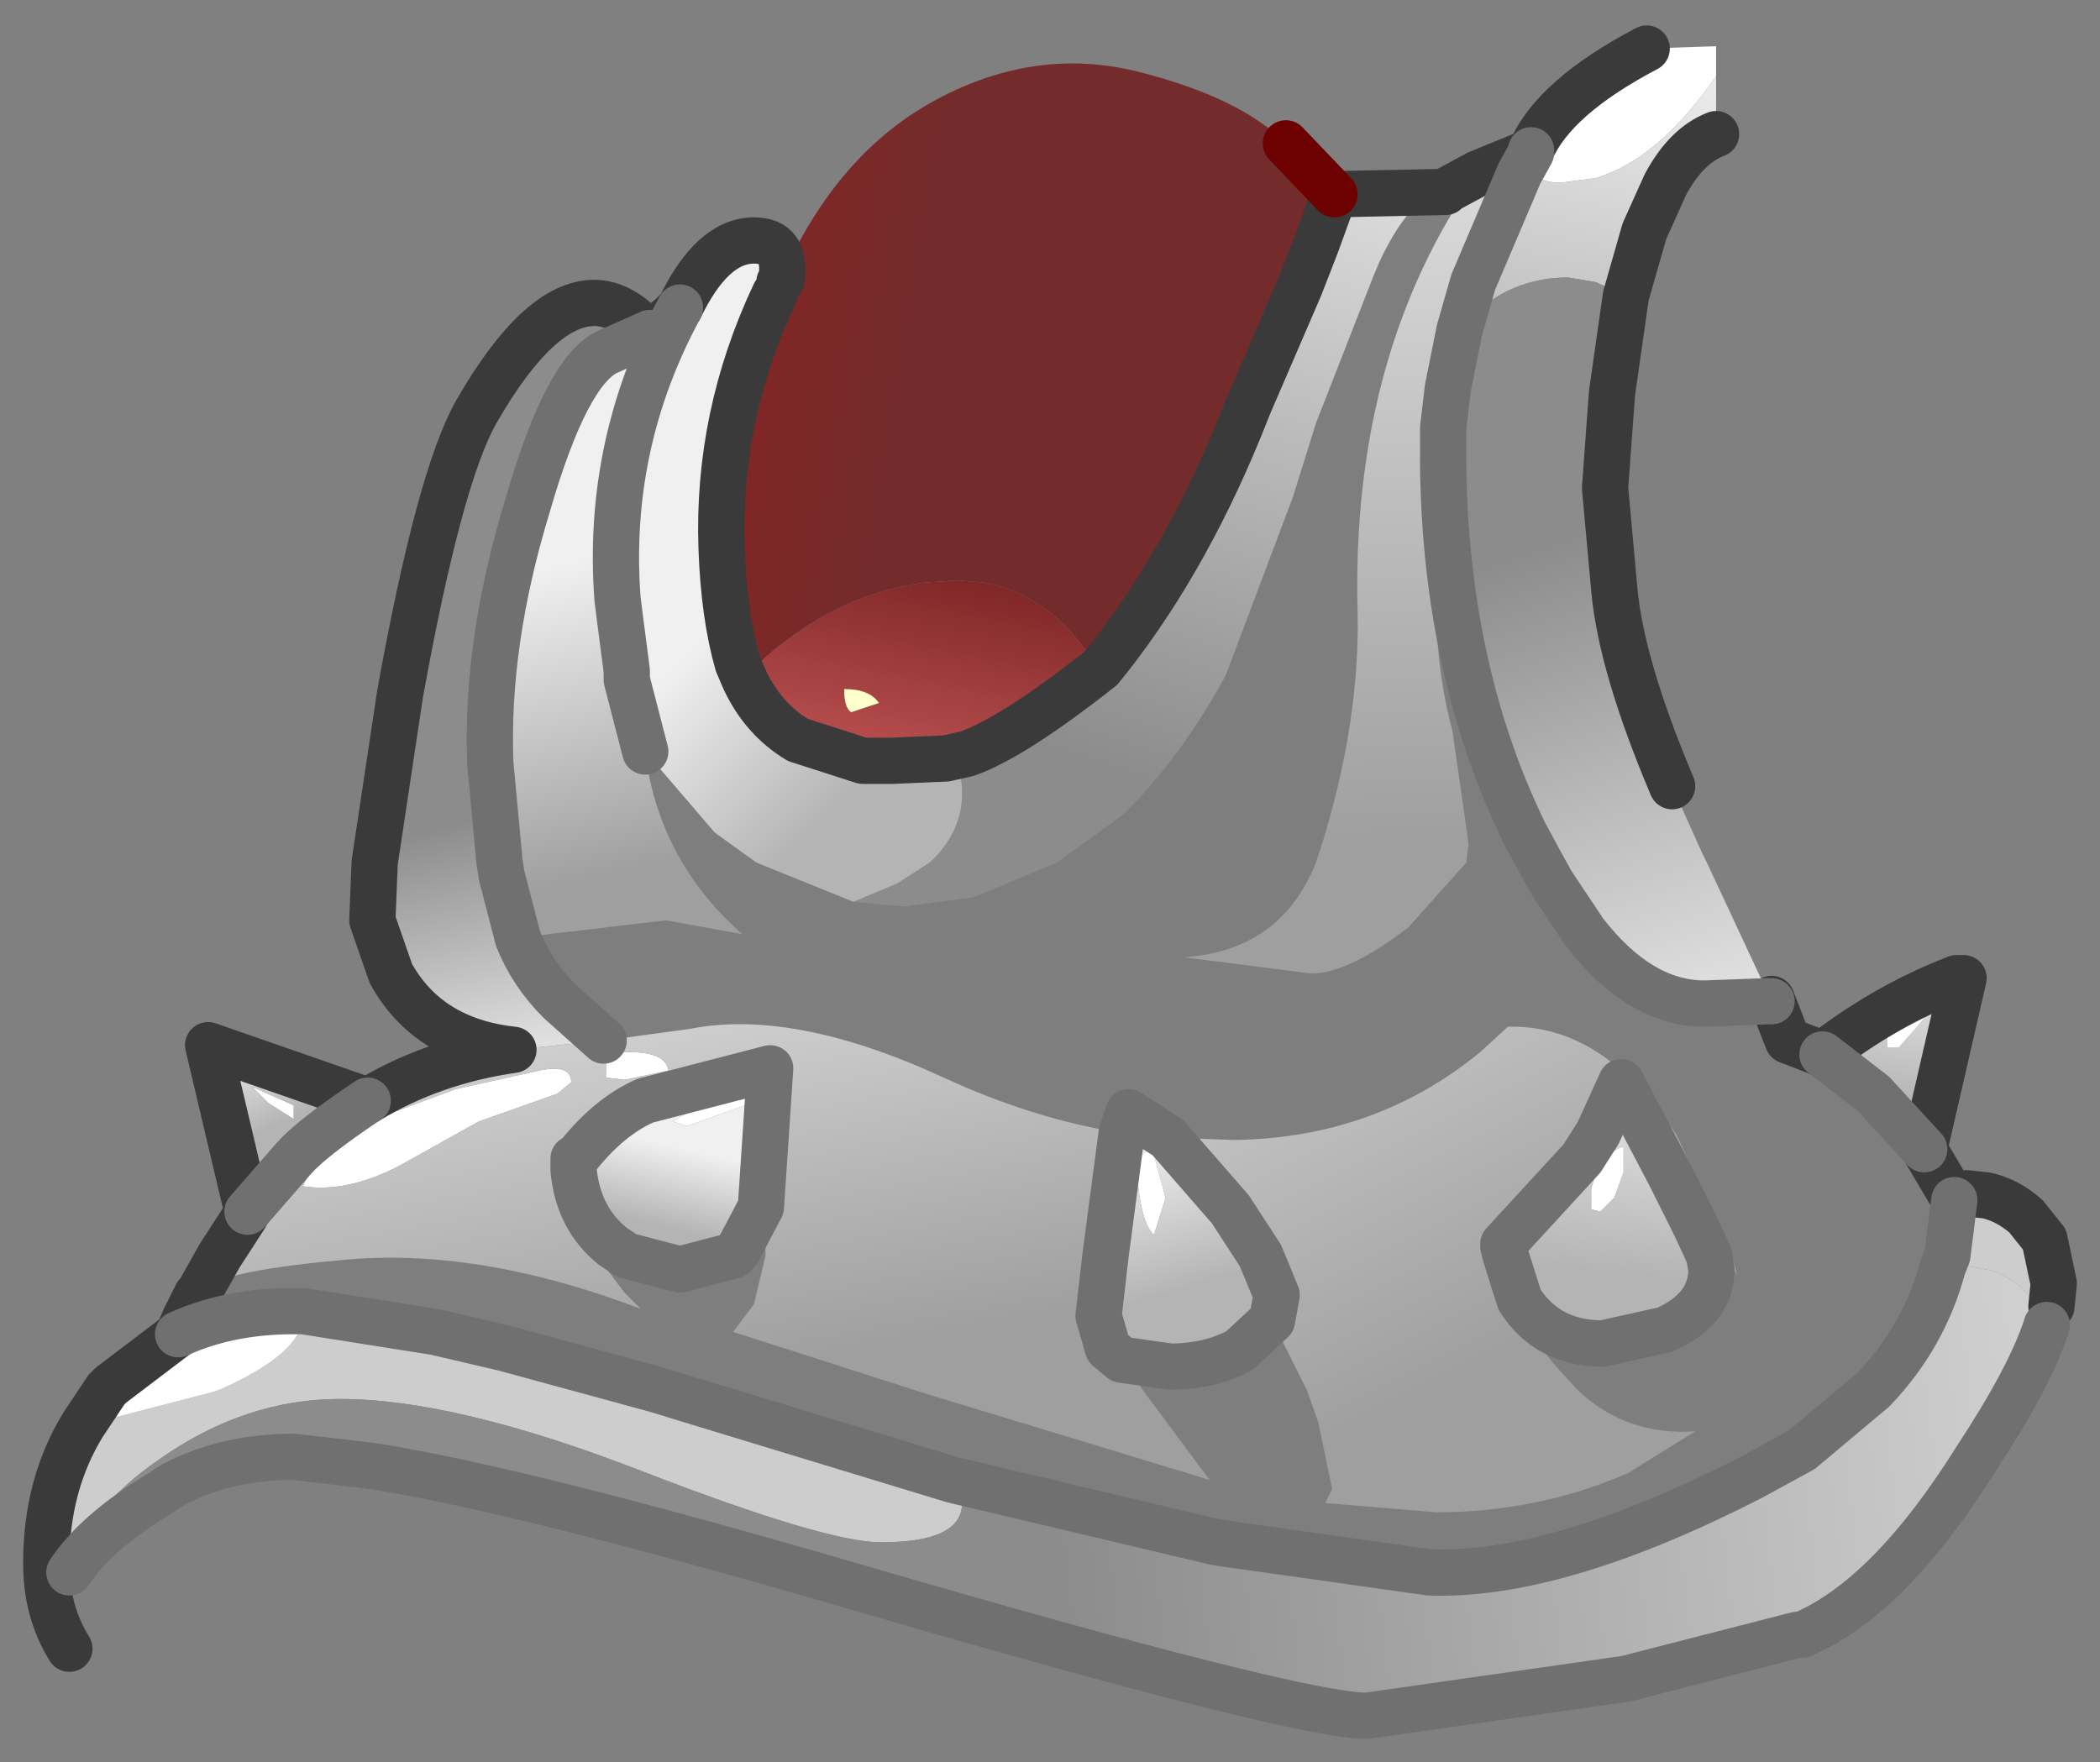 <?xml version="1.0" encoding="UTF-8" standalone="no"?>
<svg xmlns:xlink="http://www.w3.org/1999/xlink" height="38.1px" width="45.4px" xmlns="http://www.w3.org/2000/svg">
  <rect width="100%" height="100%" fill="#808080" stroke="none"/>
  <g transform="matrix(1.0, 0.0, 0.0, 1.0, 1, 0.9)">
    <path d="M38.4 21.9 Q39.75 20.85 41.3 20.25 L41.45 20.25 40.6 23.95 39.5 22.75 38.4 21.9 M40.0 21.25 L39.8 21.45 39.8 21.75 40.05 21.75 40.75 20.95 40.4 20.95 40.05 21.15 40.0 21.25" fill="url(#gradient0)" fill-rule="evenodd" stroke="none"/>
    <path d="M41.25 25.05 Q41.45 24.9 41.5 24.9 L41.95 24.95 Q42.4 25.05 42.8 25.4 L43.2 25.9 43.4 26.85 43.35 27.35 43.25 27.75 Q42.8 26.75 41.95 26.55 L41.4 26.45 41.0 26.5 41.1 26.25 41.25 25.05 M0.5 33.1 L0.4 33.9 0.5 34.75 Q0.0 33.95 0.0 32.9 0.0 31.2 0.8 29.9 L0.9 29.9 3.6 29.2 3.75 29.15 Q5.55 28.35 5.55 27.55 L5.55 27.45 8.4 27.9 9.9 28.25 13.2 29.15 13.85 29.35 19.6 31.1 19.8 31.6 Q19.8 32.45 18.05 32.45 16.85 32.45 12.85 30.9 8.85 29.35 6.35 29.35 4.3 29.35 2.45 30.65 0.85 31.75 0.5 33.1" fill="#cdcdcd" fill-rule="evenodd" stroke="none"/>
    <path d="M38.4 21.9 L39.5 22.75 40.6 23.95 41.25 25.05 41.1 26.25 41.0 26.5 Q40.6 28.0 39.5 29.15 L37.95 30.45 36.85 31.05 Q32.65 33.2 29.9 33.1 L25.3 32.45 19.6 31.1 13.85 29.35 13.2 29.15 9.9 28.25 8.4 27.9 5.55 27.45 5.35 27.45 Q3.95 27.45 2.85 27.95 L3.0 27.6 3.2 27.2 3.25 27.1 3.3 27.05 Q3.6 26.6 6.35 26.35 9.3 26.05 12.85 27.4 L12.5 27.05 11.9 26.25 Q11.35 25.4 11.4 24.4 11.5 25.45 12.25 26.05 L12.55 26.25 13.7 26.55 14.85 26.25 14.95 26.15 15.45 25.2 15.55 26.05 15.55 26.25 15.3 27.3 14.85 27.9 18.75 29.15 18.9 29.2 25.15 31.1 23.7 29.15 23.25 28.5 24.3 28.65 Q25.15 28.65 25.8 28.3 L26.5 27.65 27.25 29.15 27.5 29.85 27.8 31.3 27.65 31.6 30.05 31.8 Q32.25 31.8 34.2 30.95 L35.65 30.05 Q34.15 30.15 33.1 29.15 L32.6 28.6 Q31.5 27.25 31.5 26.25 L31.5 26.05 31.55 26.25 31.85 27.2 Q32.45 28.15 33.65 28.15 L35.0 27.85 Q36.0 27.4 36.0 26.55 L35.95 26.25 35.65 25.6 36.25 26.25 36.55 26.65 36.45 26.25 35.25 23.65 Q33.7 21.3 31.7 21.3 L31.6 21.3 31.0 21.85 Q28.75 23.7 25.7 23.75 L24.25 23.7 23.4 23.15 23.25 23.6 Q21.35 23.3 19.4 22.4 16.15 20.9 13.9 21.35 L12.05 21.6 11.1 20.75 Q10.5 20.15 10.2 19.4 L10.85 19.3 13.4 19.0 15.05 19.3 Q14.25 18.6 13.75 17.75 13.1 16.65 12.95 15.35 L14.45 17.1 15.35 17.75 17.45 18.6 18.55 18.7 20.05 18.5 21.85 17.75 23.3 16.7 Q24.55 15.45 25.5 13.7 L26.95 9.85 27.45 8.25 28.7 5.05 28.85 4.7 Q29.55 3.25 30.25 3.25 L30.3 3.2 30.95 2.85 Q28.2 6.75 28.35 12.35 28.4 14.75 27.55 17.45 L27.45 17.75 Q26.7 19.65 24.6 19.8 L27.35 20.15 Q28.15 20.15 29.45 19.15 L30.7 17.75 30.75 17.35 30.4 14.9 Q30.05 13.6 30.05 12.15 30.05 10.2 30.2 9.15 30.25 13.6 31.95 17.1 L32.3 17.75 32.55 18.2 33.25 19.25 Q34.45 20.8 35.85 20.8 L37.2 20.75 37.3 20.75 37.3 20.7 37.65 21.6 38.3 21.85 38.4 21.9" fill="#7e7e7e" fill-rule="evenodd" stroke="none"/>
    <path d="M43.25 27.75 Q42.9 28.85 41.75 30.6 39.85 33.65 37.95 34.45 L37.85 34.45 34.15 35.4 28.55 36.2 Q27.05 36.2 17.45 33.4 10.25 31.3 7.05 30.8 L5.35 30.6 Q3.9 30.6 2.75 31.2 L2.05 31.65 Q1.0 32.35 0.5 33.1 0.85 31.75 2.45 30.65 4.3 29.35 6.35 29.35 8.85 29.35 12.85 30.9 16.85 32.45 18.05 32.45 19.8 32.45 19.8 31.6 L19.6 31.1 25.3 32.45 29.9 33.1 Q32.65 33.2 36.85 31.05 L37.95 30.45 39.5 29.15 Q40.6 28.0 41.0 26.5 L41.4 26.45 41.95 26.55 Q42.8 26.75 43.25 27.75" fill="url(#gradient1)" fill-rule="evenodd" stroke="none"/>
    <path d="M0.8 29.9 L1.3 29.15 1.4 29.05 2.85 27.95 Q3.95 27.45 5.35 27.45 L5.55 27.45 5.55 27.55 Q5.55 28.35 3.75 29.15 L3.6 29.2 0.9 29.9 0.8 29.9 M32.05 2.4 L32.1 2.35 Q32.6 1.2 34.6 0.15 L36.1 0.1 36.1 0.75 Q34.85 2.55 33.5 2.95 L32.75 3.05 Q32.2 3.05 32.2 2.75 L32.1 2.4 32.05 2.4 M32.1 2.4 L32.1 2.35 32.1 2.4 M23.65 24.1 L23.9 23.9 24.2 25.0 23.95 25.8 Q23.7 25.6 23.6 24.7 L23.6 24.6 23.55 24.35 23.65 24.1 M33.55 24.3 L33.65 24.2 Q33.95 23.9 34.1 23.9 L34.1 24.45 33.9 25.0 33.6 25.3 33.4 25.25 33.4 24.8 33.55 24.3 M40.0 21.25 L40.05 21.15 40.4 20.95 40.75 20.95 40.05 21.75 39.8 21.75 39.8 21.45 40.0 21.25 M4.8 22.95 L4.45 22.6 5.35 23.0 5.35 23.3 4.8 22.95 M8.85 22.65 L10.65 22.25 Q11.35 22.1 11.35 22.5 L11.05 22.75 9.35 23.35 7.65 24.3 Q6.5 24.9 5.55 24.75 5.85 23.95 7.5 23.15 L8.85 22.65 M12.1 22.1 L12.45 21.85 12.6 21.85 Q13.4 21.85 13.45 22.25 L12.5 22.45 12.1 22.4 12.1 22.1 M13.55 23.35 Q13.6 23.3 13.8 23.2 L14.05 22.9 14.4 22.65 14.65 22.6 Q15.15 22.6 15.25 22.95 L13.85 23.45 13.55 23.35" fill="#ffffff" fill-rule="evenodd" stroke="none"/>
    <path d="M36.1 0.75 L36.1 2.0 Q35.45 2.25 35.0 3.1 L34.55 4.1 34.15 5.5 33.5 5.2 32.9 5.1 Q31.65 5.1 30.75 6.0 L30.55 6.25 30.85 5.2 31.85 2.85 32.1 2.4 32.2 2.75 Q32.2 3.05 32.75 3.05 L33.5 2.95 Q34.85 2.55 36.1 0.75" fill="url(#gradient2)" fill-rule="evenodd" stroke="none"/>
    <path d="M30.95 2.85 L32.05 2.4 32.1 2.4 31.85 2.85 30.85 5.2 30.55 6.25 30.3 7.5 30.2 8.35 30.2 8.75 30.2 9.15 Q30.05 10.2 30.05 12.15 30.05 13.6 30.4 14.9 L30.75 17.35 30.7 17.75 29.45 19.15 Q28.15 20.15 27.35 20.15 L24.6 19.8 Q26.7 19.65 27.45 17.75 L27.55 17.45 Q28.4 14.75 28.35 12.35 28.2 6.75 30.95 2.85" fill="url(#gradient3)" fill-rule="evenodd" stroke="none"/>
    <path d="M34.15 5.5 L33.85 7.6 33.7 9.65 33.9 11.85 Q34.05 13.5 35.15 16.1 L35.8 17.55 35.9 17.75 37.3 20.75 37.2 20.75 35.85 20.8 Q34.45 20.8 33.25 19.25 L32.55 18.2 32.3 17.75 31.95 17.1 Q30.25 13.6 30.2 9.15 L30.2 8.75 30.2 8.35 30.3 7.5 30.55 6.25 30.75 6.0 Q31.65 5.1 32.9 5.1 L33.5 5.2 34.15 5.5" fill="url(#gradient4)" fill-rule="evenodd" stroke="none"/>
    <path d="M15.9 5.1 Q17.1 2.4 19.25 1.25 21.4 0.1 23.6 0.65 25.8 1.2 26.8 2.2 L27.85 3.3 27.45 4.4 27.1 5.3 26.0 7.85 25.8 8.35 Q24.55 11.4 22.8 13.55 L22.1 12.7 Q21.3 11.9 20.3 11.7 L19.7 11.65 18.95 11.7 Q17.55 11.9 16.35 12.7 15.4 13.35 15.1 13.8 L14.95 13.45 Q14.65 12.4 14.6 10.95 14.5 8.1 15.75 5.45 L15.85 5.2 15.9 5.15 15.9 5.1" fill="url(#gradient5)" fill-rule="evenodd" stroke="none"/>
    <path d="M27.85 3.3 L30.25 3.25 Q29.55 3.25 28.85 4.7 L28.7 5.05 27.45 8.25 26.95 9.85 25.5 13.7 Q24.55 15.45 23.3 16.7 L21.85 17.75 20.05 18.5 18.55 18.7 17.45 18.6 18.4 18.2 19.1 17.75 Q19.8 17.1 19.8 16.25 19.8 15.6 19.45 15.5 L19.9 15.4 Q20.9 15.05 22.8 13.55 24.55 11.4 25.8 8.35 L26.0 7.85 27.1 5.3 27.45 4.4 27.85 3.3" fill="url(#gradient6)" fill-rule="evenodd" stroke="none"/>
    <path d="M15.1 13.8 Q15.4 13.35 16.35 12.7 17.55 11.9 18.95 11.7 L19.7 11.65 20.3 11.7 Q21.3 11.9 22.1 12.7 L22.8 13.55 Q20.9 15.05 19.9 15.4 L19.45 15.5 18.3 15.55 17.65 15.55 16.25 15.1 Q15.5 14.65 15.1 13.8 M17.25 14.0 Q17.25 14.4 17.4 14.5 L18.0 14.3 Q17.8 14.0 17.25 14.0" fill="url(#gradient7)" fill-rule="evenodd" stroke="none"/>
    <path d="M23.25 23.6 L23.4 23.15 24.25 23.7 25.6 25.25 26.25 26.25 26.6 27.1 26.5 27.65 25.8 28.3 Q25.15 28.65 24.3 28.65 L23.25 28.5 22.95 28.25 22.75 27.55 22.9 26.25 23.25 23.6 M23.65 24.1 L23.55 24.35 23.6 24.6 23.6 24.7 Q23.7 25.6 23.95 25.8 L24.2 25.0 23.9 23.9 23.65 24.1" fill="url(#gradient8)" fill-rule="evenodd" stroke="none"/>
    <path d="M24.25 23.7 L25.7 23.75 Q28.75 23.7 31.0 21.85 L31.6 21.3 31.7 21.3 Q33.7 21.3 35.25 23.65 L36.45 26.25 36.55 26.65 36.25 26.25 35.65 25.6 35.1 24.5 34.05 22.5 33.55 23.6 33.2 24.15 31.5 26.0 31.5 26.05 31.5 26.25 Q31.5 27.25 32.6 28.6 L33.1 29.15 Q34.15 30.15 35.65 30.05 L34.2 30.95 Q32.25 31.8 30.05 31.8 L27.65 31.6 27.8 31.3 27.5 29.85 27.25 29.15 26.5 27.65 26.6 27.1 26.25 26.25 25.6 25.25 24.25 23.7" fill="url(#gradient9)" fill-rule="evenodd" stroke="none"/>
    <path d="M35.65 25.6 L35.95 26.25 36.0 26.55 Q36.0 27.4 35.0 27.85 L33.65 28.15 Q32.45 28.15 31.85 27.2 L31.55 26.25 31.5 26.05 31.5 26.0 33.2 24.15 33.55 23.6 34.05 22.5 35.1 24.5 35.65 25.6 M33.55 24.3 L33.4 24.8 33.4 25.25 33.6 25.3 33.9 25.0 34.1 24.45 34.1 23.9 Q33.95 23.9 33.65 24.2 L33.55 24.3" fill="url(#gradient10)" fill-rule="evenodd" stroke="none"/>
    <path d="M13.7 5.75 Q14.4 4.3 15.3 4.3 16.0 4.3 15.9 5.1 L15.9 5.15 15.9 5.1 15.9 5.15 15.85 5.2 15.75 5.45 Q14.5 8.1 14.6 10.95 14.65 12.4 14.95 13.45 L15.1 13.8 Q15.5 14.65 16.25 15.1 L17.65 15.55 18.3 15.55 19.45 15.5 Q19.8 15.6 19.8 16.25 19.8 17.1 19.1 17.75 L18.4 18.2 17.45 18.6 15.35 17.75 14.45 17.1 12.95 15.35 12.55 13.8 12.55 13.6 12.4 12.45 12.35 12.05 Q12.35 9.45 13.2 7.0 L13.7 5.75" fill="url(#gradient11)" fill-rule="evenodd" stroke="none"/>
    <path d="M10.1 21.8 Q8.25 21.6 7.45 20.15 L7.05 19.0 7.1 17.75 7.65 14.1 Q8.5 9.4 9.3 8.0 10.65 5.65 11.85 5.65 12.25 5.65 12.65 5.95 L13.05 6.3 12.15 6.7 Q11.25 7.1 10.4 10.05 9.5 13.0 9.6 15.6 L9.8 17.75 9.85 18.05 10.2 19.4 Q10.5 20.15 11.1 20.75 L12.05 21.6 10.1 21.8" fill="url(#gradient12)" fill-rule="evenodd" stroke="none"/>
    <path d="M13.05 6.3 L13.5 5.95 13.7 5.75 13.2 7.0 Q12.35 9.45 12.35 12.05 L12.4 12.45 12.55 13.6 12.55 13.8 12.95 15.35 Q13.1 16.65 13.75 17.75 14.25 18.6 15.05 19.3 L13.4 19.0 10.85 19.3 10.2 19.4 9.85 18.05 9.8 17.75 9.6 15.6 Q9.5 13.0 10.4 10.05 11.25 7.1 12.15 6.7 L13.05 6.3 M13.7 5.75 Q12.1 8.7 12.35 12.05 12.1 8.7 13.7 5.75" fill="url(#gradient13)" fill-rule="evenodd" stroke="none"/>
    <path d="M4.35 25.3 L3.5 21.7 6.95 22.9 Q5.75 23.7 5.35 24.15 L4.35 25.3 M4.8 22.95 L5.35 23.3 5.35 23.0 4.45 22.6 4.8 22.95" fill="url(#gradient14)" fill-rule="evenodd" stroke="none"/>
    <path d="M3.3 27.05 L3.75 26.25 4.3 25.4 4.35 25.3 5.35 24.15 Q5.75 23.7 6.95 22.9 8.35 22.05 10.1 21.8 L12.05 21.6 13.9 21.35 Q16.15 20.9 19.4 22.4 21.35 23.3 23.25 23.6 L22.9 26.25 22.75 27.55 22.95 28.25 23.25 28.5 23.7 29.15 25.15 31.1 18.9 29.2 18.75 29.15 14.85 27.9 15.3 27.3 15.55 26.25 15.55 26.05 15.45 25.2 15.65 22.2 12.95 22.9 Q12.15 23.25 11.45 24.15 L11.4 24.15 11.4 24.4 Q11.35 25.4 11.9 26.25 L12.5 27.05 12.85 27.4 Q9.3 26.05 6.35 26.35 3.6 26.6 3.3 27.05 M8.85 22.65 L7.5 23.15 Q5.85 23.95 5.55 24.75 6.5 24.9 7.65 24.3 L9.35 23.35 11.05 22.75 11.35 22.5 Q11.35 22.1 10.65 22.25 L8.85 22.65 M12.1 22.1 L12.1 22.4 12.5 22.45 13.45 22.25 Q13.4 21.85 12.6 21.85 L12.45 21.85 12.1 22.1" fill="url(#gradient15)" fill-rule="evenodd" stroke="none"/>
    <path d="M17.25 14.0 Q17.8 14.0 18.0 14.3 L17.4 14.5 Q17.25 14.4 17.25 14.0" fill="#ffffcc" fill-rule="evenodd" stroke="none"/>
    <path d="M15.45 25.2 L14.95 26.15 14.85 26.25 13.7 26.55 12.55 26.25 12.25 26.05 Q11.5 25.45 11.4 24.4 L11.4 24.15 11.45 24.15 Q12.15 23.25 12.95 22.9 L15.65 22.2 15.45 25.2 M13.55 23.35 L13.85 23.45 15.25 22.95 Q15.15 22.6 14.65 22.6 L14.4 22.65 14.05 22.9 13.8 23.2 Q13.6 23.3 13.55 23.35" fill="url(#gradient16)" fill-rule="evenodd" stroke="none"/>
    <path d="M40.6 23.95 L41.45 20.25 41.3 20.25 Q39.75 20.85 38.4 21.9 L38.3 21.85 37.65 21.6 37.3 20.7 37.3 20.75 M40.6 23.95 L41.25 25.05 Q41.45 24.9 41.5 24.9 L41.95 24.95 Q42.4 25.05 42.8 25.4 L43.2 25.9 43.4 26.85 43.35 27.35 M0.5 34.75 Q0.0 33.95 0.0 32.9 0.0 31.2 0.8 29.9 L1.3 29.15 1.4 29.05 2.85 27.95 3.0 27.6 3.2 27.2 3.25 27.1 3.3 27.05 3.75 26.25 4.3 25.4 4.35 25.3 3.5 21.7 6.95 22.9 Q8.35 22.05 10.1 21.8 8.25 21.6 7.45 20.15 L7.05 19.0 7.1 17.75 7.65 14.1 Q8.5 9.4 9.3 8.0 10.65 5.65 11.85 5.65 12.25 5.65 12.65 5.95 L13.05 6.3 13.5 5.95 13.7 5.75 Q14.4 4.3 15.3 4.3 16.0 4.3 15.9 5.1 L15.9 5.15 15.85 5.2 M27.85 3.3 L30.25 3.25 30.3 3.2 30.95 2.85 32.05 2.4 32.1 2.35 Q32.6 1.2 34.6 0.15 M36.1 2.0 Q35.45 2.25 35.0 3.1 L34.55 4.1 34.15 5.5 33.85 7.6 33.7 9.65 33.9 11.85 Q34.05 13.5 35.15 16.1 M22.8 13.55 Q24.55 11.4 25.8 8.35 L26.0 7.85 27.1 5.3 27.45 4.4 27.85 3.3 M22.8 13.55 Q20.9 15.05 19.9 15.4 L19.45 15.5 18.3 15.55 17.65 15.55 16.25 15.1 Q15.5 14.65 15.1 13.8 L14.95 13.45 Q14.65 12.4 14.6 10.95 14.5 8.1 15.75 5.45 M15.9 5.15 L15.9 5.1" fill="none" stroke="#3a3a3a" stroke-linecap="round" stroke-linejoin="round" stroke-width="1"/>
    <path d="M38.4 21.9 L39.5 22.75 40.6 23.95 M43.25 27.75 Q42.9 28.85 41.75 30.6 39.85 33.65 37.95 34.45 L37.85 34.45 34.15 35.4 28.55 36.2 Q27.05 36.2 17.45 33.4 10.25 31.3 7.05 30.8 L5.35 30.6 Q3.9 30.6 2.75 31.2 L2.05 31.65 Q1.0 32.35 0.5 33.1 M41.25 25.05 L41.1 26.25 41.0 26.5 Q40.6 28.0 39.5 29.15 L37.95 30.45 36.85 31.05 Q32.65 33.2 29.9 33.1 L25.3 32.45 19.6 31.1 13.85 29.35 13.2 29.15 9.9 28.25 8.4 27.9 5.55 27.45 5.35 27.45 Q3.95 27.45 2.85 27.95 M32.1 2.35 L32.1 2.4 31.85 2.85 30.85 5.2 30.55 6.25 30.3 7.5 30.2 8.35 30.2 8.75 30.2 9.15 Q30.25 13.6 31.95 17.1 L32.3 17.75 32.55 18.2 33.25 19.25 Q34.45 20.8 35.85 20.8 L37.2 20.75 37.3 20.75 M10.2 19.4 Q10.5 20.15 11.1 20.75 L12.05 21.6 M23.25 23.6 L23.4 23.15 24.25 23.7 25.6 25.25 26.25 26.25 26.6 27.1 26.5 27.65 25.8 28.3 Q25.15 28.65 24.3 28.65 L23.25 28.5 22.95 28.25 22.75 27.55 22.9 26.25 23.25 23.6 M35.65 25.6 L35.95 26.25 36.0 26.55 Q36.0 27.4 35.0 27.85 L33.65 28.15 Q32.45 28.15 31.85 27.2 L31.55 26.25 31.5 26.05 31.5 26.0 33.2 24.15 33.55 23.6 34.05 22.5 35.1 24.5 35.65 25.6 M15.45 25.2 L14.95 26.15 14.85 26.25 13.7 26.55 12.55 26.25 12.25 26.05 Q11.5 25.45 11.4 24.4 L11.4 24.15 11.45 24.15 Q12.15 23.25 12.95 22.9 L15.65 22.2 15.45 25.2 M13.05 6.3 L12.15 6.7 Q11.25 7.1 10.4 10.05 9.5 13.0 9.6 15.6 L9.8 17.75 9.85 18.05 10.2 19.4 M12.35 12.05 L12.4 12.45 12.55 13.6 12.55 13.8 12.95 15.35 M12.35 12.05 Q12.1 8.7 13.7 5.75 M6.95 22.9 Q5.75 23.7 5.35 24.15 L4.35 25.3" fill="none" stroke="#707070" stroke-linecap="round" stroke-linejoin="round" stroke-width="1"/>
    <path d="M26.8 2.2 L27.85 3.3" fill="none" stroke="#6d0000" stroke-linecap="round" stroke-linejoin="round" stroke-width="1"/>
  </g>
  <defs>
    <linearGradient gradientTransform="matrix(4.0E-4, -0.002, 0.002, 4.0E-4, 39.95, 21.2)" gradientUnits="userSpaceOnUse" id="gradient0" spreadMethod="pad" x1="-819.2" x2="819.2">
      <stop offset="0.0" stop-color="#b4b4b4"></stop>
      <stop offset="1.0" stop-color="#f0f0f0"></stop>
    </linearGradient>
    <linearGradient gradientTransform="matrix(0.016, -0.002, 7.0E-4, 0.006, 34.9, 30.55)" gradientUnits="userSpaceOnUse" id="gradient1" spreadMethod="pad" x1="-819.2" x2="819.2">
      <stop offset="0.0" stop-color="#8c8c8c"></stop>
      <stop offset="1.0" stop-color="#e0e0e0"></stop>
    </linearGradient>
    <linearGradient gradientTransform="matrix(0.001, -0.005, 0.005, 0.001, 35.6, 4.35)" gradientUnits="userSpaceOnUse" id="gradient2" spreadMethod="pad" x1="-819.2" x2="819.2">
      <stop offset="0.0" stop-color="#b4b4b4"></stop>
      <stop offset="1.0" stop-color="#f0f0f0"></stop>
    </linearGradient>
    <linearGradient gradientTransform="matrix(-3.0E-4, -0.012, 0.005, -1.0E-4, 28.3, 7.55)" gradientUnits="userSpaceOnUse" id="gradient3" spreadMethod="pad" x1="-819.2" x2="819.2">
      <stop offset="0.0" stop-color="#9f9f9f"></stop>
      <stop offset="1.0" stop-color="#f0f0f0"></stop>
    </linearGradient>
    <linearGradient gradientTransform="matrix(0.002, 0.006, -0.003, 0.001, 34.4, 15.7)" gradientUnits="userSpaceOnUse" id="gradient4" spreadMethod="pad" x1="-819.2" x2="819.2">
      <stop offset="0.0" stop-color="#8c8c8c"></stop>
      <stop offset="1.0" stop-color="#e0e0e0"></stop>
    </linearGradient>
    <linearGradient gradientTransform="matrix(-0.006, -0.001, 0.003, -0.018, 13.8, 5.65)" gradientUnits="userSpaceOnUse" id="gradient5" spreadMethod="pad" x1="-819.2" x2="819.2">
      <stop offset="0.0" stop-color="#742b2b"></stop>
      <stop offset="1.0" stop-color="#9a1c1c"></stop>
    </linearGradient>
    <linearGradient gradientTransform="matrix(0.004, -0.008, 0.003, 0.001, 25.2, 8.8)" gradientUnits="userSpaceOnUse" id="gradient6" spreadMethod="pad" x1="-819.2" x2="819.2">
      <stop offset="0.0" stop-color="#8c8c8c"></stop>
      <stop offset="1.0" stop-color="#e0e0e0"></stop>
    </linearGradient>
    <linearGradient gradientTransform="matrix(-0.001, 0.004, -0.005, -0.001, 18.6, 14.7)" gradientUnits="userSpaceOnUse" id="gradient7" spreadMethod="pad" x1="-819.2" x2="819.2">
      <stop offset="0.0" stop-color="#7e2626"></stop>
      <stop offset="1.0" stop-color="#dd6868"></stop>
    </linearGradient>
    <linearGradient gradientTransform="matrix(-5.0E-4, -0.002, 0.002, -6.0E-4, 24.15, 25.35)" gradientUnits="userSpaceOnUse" id="gradient8" spreadMethod="pad" x1="-819.2" x2="819.2">
      <stop offset="0.0" stop-color="#b4b4b4"></stop>
      <stop offset="1.0" stop-color="#f0f0f0"></stop>
    </linearGradient>
    <linearGradient gradientTransform="matrix(-0.004, -0.01, 0.006, -0.003, 28.35, 20.15)" gradientUnits="userSpaceOnUse" id="gradient9" spreadMethod="pad" x1="-819.2" x2="819.2">
      <stop offset="0.0" stop-color="#9f9f9f"></stop>
      <stop offset="1.0" stop-color="#f0f0f0"></stop>
    </linearGradient>
    <linearGradient gradientTransform="matrix(4.0E-4, -0.003, 0.003, 3.0E-4, 33.95, 24.15)" gradientUnits="userSpaceOnUse" id="gradient10" spreadMethod="pad" x1="-819.2" x2="819.2">
      <stop offset="0.0" stop-color="#b4b4b4"></stop>
      <stop offset="1.0" stop-color="#f0f0f0"></stop>
    </linearGradient>
    <linearGradient gradientTransform="matrix(-0.002, -0.002, 0.002, -0.002, 15.5, 14.9)" gradientUnits="userSpaceOnUse" id="gradient11" spreadMethod="pad" x1="-819.2" x2="819.2">
      <stop offset="0.0" stop-color="#b4b4b4"></stop>
      <stop offset="1.0" stop-color="#f0f0f0"></stop>
    </linearGradient>
    <linearGradient gradientTransform="matrix(7.0E-4, 0.003, -0.003, 7.0E-4, 9.3, 19.4)" gradientUnits="userSpaceOnUse" id="gradient12" spreadMethod="pad" x1="-819.2" x2="819.2">
      <stop offset="0.0" stop-color="#8c8c8c"></stop>
      <stop offset="1.0" stop-color="#e0e0e0"></stop>
    </linearGradient>
    <linearGradient gradientTransform="matrix(-0.001, -0.004, 0.003, -7.0E-4, 11.35, 14.75)" gradientUnits="userSpaceOnUse" id="gradient13" spreadMethod="pad" x1="-819.2" x2="819.2">
      <stop offset="0.0" stop-color="#9f9f9f"></stop>
      <stop offset="1.0" stop-color="#f0f0f0"></stop>
    </linearGradient>
    <linearGradient gradientTransform="matrix(-8.0E-4, -0.001, 0.002, -0.001, 4.65, 22.45)" gradientUnits="userSpaceOnUse" id="gradient14" spreadMethod="pad" x1="-819.2" x2="819.2">
      <stop offset="0.0" stop-color="#b4b4b4"></stop>
      <stop offset="1.0" stop-color="#f0f0f0"></stop>
    </linearGradient>
    <linearGradient gradientTransform="matrix(-0.001, -0.008, 0.011, -0.002, 14.85, 22.1)" gradientUnits="userSpaceOnUse" id="gradient15" spreadMethod="pad" x1="-819.2" x2="819.2">
      <stop offset="0.0" stop-color="#9f9f9f"></stop>
      <stop offset="1.0" stop-color="#f0f0f0"></stop>
    </linearGradient>
    <linearGradient gradientTransform="matrix(4.0E-4, -0.001, 0.003, 7.0E-4, 13.4, 24.75)" gradientUnits="userSpaceOnUse" id="gradient16" spreadMethod="pad" x1="-819.2" x2="819.2">
      <stop offset="0.0" stop-color="#b4b4b4"></stop>
      <stop offset="1.0" stop-color="#f0f0f0"></stop>
    </linearGradient>
  </defs>
</svg>